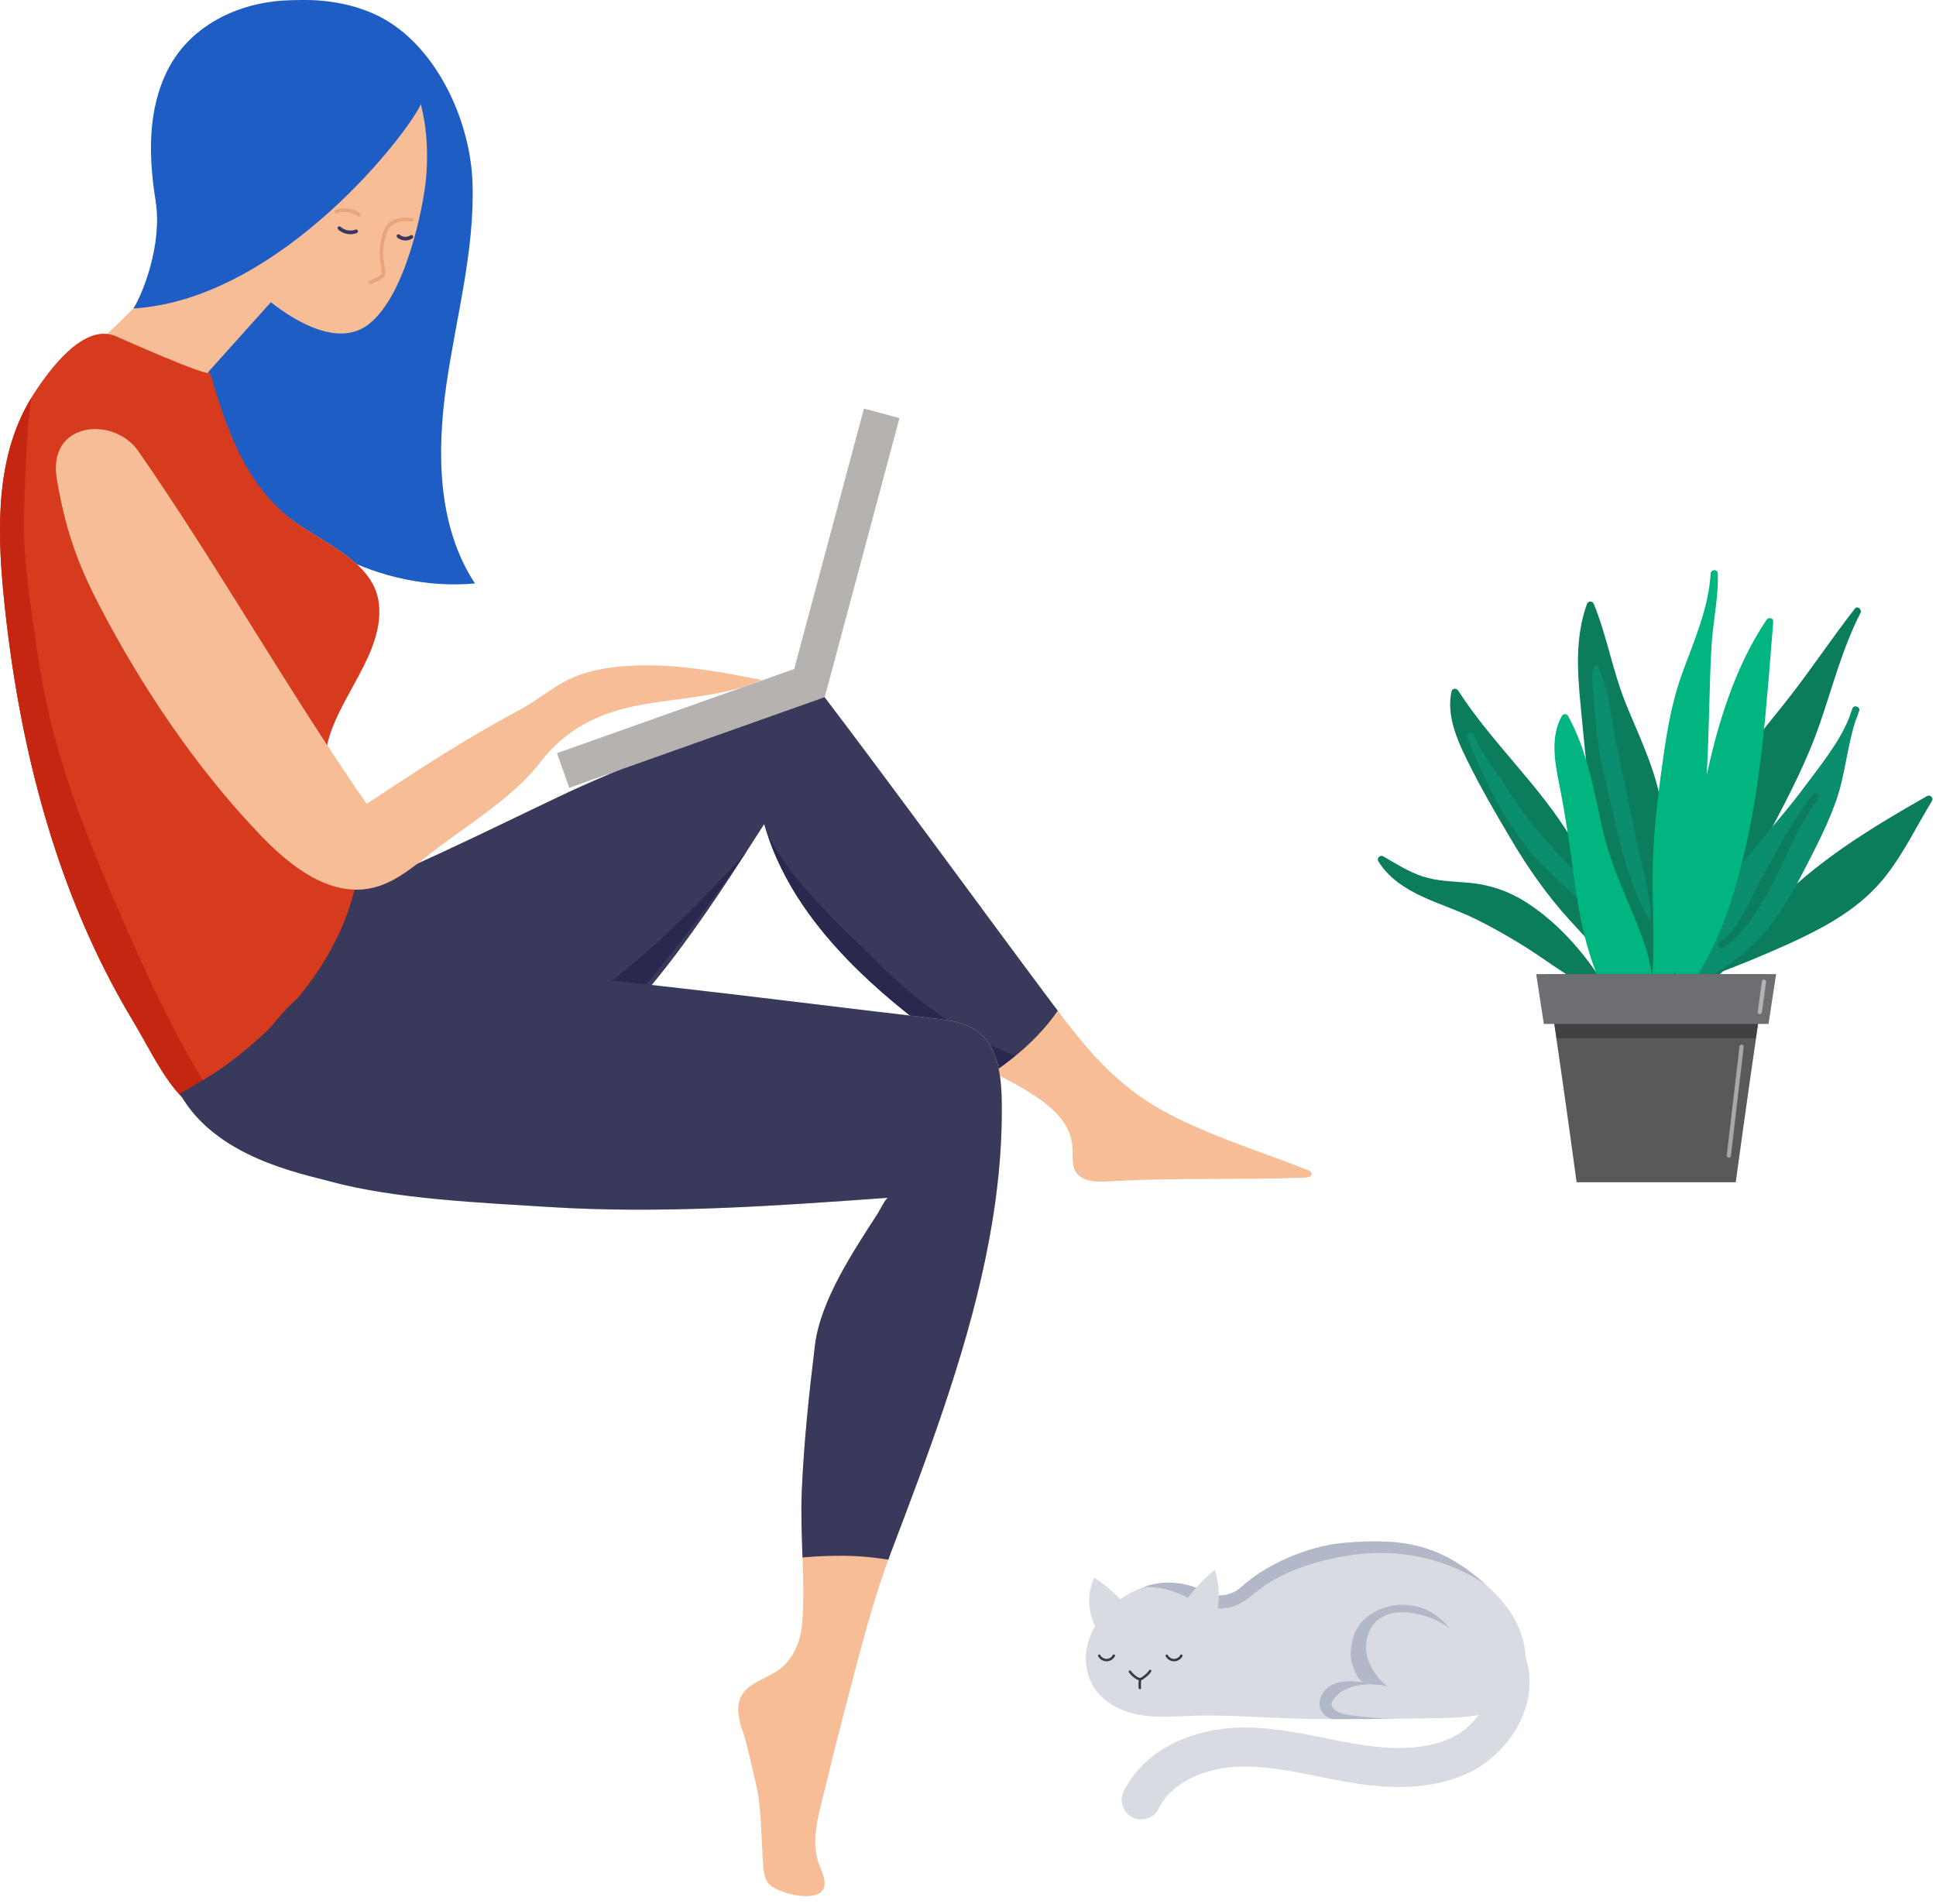 <svg width="122px" height="120px" viewBox="0 0 122 120" version="1.1" xmlns:xlink="http://www.w3.org/1999/xlink" xmlns="http://www.w3.org/2000/svg">
  <desc>Created with Lunacy</desc>
  <g id="ILLUSTRATION/Progress">
    <path d="M19.019 11.45C19.182 15.758 17.986 19.986 17.374 24.254C16.761 28.521 16.811 33.166 19.176 36.771C13.276 37.311 7.358 34.142 3.928 29.31C0.499 24.479 -0.581 18.215 0.284 12.354C0.773 9.049 0.523 4.325 2.865 1.943C5.252 -0.488 10.593 -0.584 13.71 1.352C16.983 3.384 18.881 7.816 19.019 11.45" transform="translate(10.754 0)" id="Fill-384" fill="#1D5DC4" stroke="none"/>
    <path d="M0.728 2.051C2.858 0.892 5.287 0.281 7.689 0.075C9.653 -0.094 11.908 -0.026 13.786 0.785C15.078 3.025 15.41 5.687 15.152 8.228C15 9.742 13.927 15.467 11.518 17.288C8.345 19.686 2.537 13.677 1.516 11.571C0.195 8.851 -0.336 6.864 0.217 3.936C0.336 3.298 0.516 2.669 0.728 2.051" transform="translate(11.68 3.175)" id="Fill-385" fill="#F6BD96" stroke="none"/>
    <path d="M10.68 4.116L3.45 12.176L0 6.512L6.64 0L10.68 4.116" transform="translate(6.555 14.747)" id="Fill-386" fill="#F6BD96" stroke="none"/>
    <path d="M0.173 4.2C0.3 4.124 0.457 4.066 0.613 3.993C0.768 3.919 0.927 3.828 1.042 3.672L1.055 3.646C1.072 3.6 1.076 3.556 1.076 3.51C1.076 3.378 1.04 3.217 1.007 3.008C0.974 2.8 0.941 2.548 0.941 2.256C0.941 1.95 0.977 1.601 1.089 1.213C1.141 1.03 1.194 0.865 1.274 0.73C1.351 0.595 1.451 0.49 1.605 0.411C1.842 0.291 2.119 0.229 2.391 0.23C2.503 0.23 2.614 0.24 2.722 0.261C2.786 0.272 2.845 0.232 2.858 0.169C2.869 0.107 2.829 0.047 2.765 0.035C2.643 0.012 2.518 0 2.391 0C2.084 0 1.775 0.069 1.501 0.206C1.304 0.305 1.168 0.451 1.075 0.616C0.98 0.78 0.922 0.963 0.868 1.149C0.751 1.56 0.712 1.932 0.712 2.256C0.712 2.565 0.747 2.831 0.781 3.044C0.816 3.257 0.849 3.423 0.847 3.51C0.847 3.54 0.843 3.559 0.842 3.562L0.948 3.604L0.856 3.537C0.778 3.643 0.659 3.717 0.515 3.785C0.372 3.853 0.208 3.913 0.057 4.003C0.002 4.035 -0.017 4.106 0.016 4.16C0.05 4.215 0.12 4.232 0.173 4.2" transform="translate(23.211 13.708)" id="Fill-387" fill="#E7A579" stroke="none"/>
    <path d="M0.038 0.199C0.248 0.394 0.53 0.496 0.812 0.496C0.949 0.496 1.086 0.472 1.216 0.421C1.275 0.397 1.303 0.331 1.281 0.272C1.257 0.213 1.19 0.184 1.132 0.207C1.03 0.247 0.922 0.266 0.812 0.266C0.585 0.267 0.356 0.182 0.193 0.031C0.147 -0.013 0.074 -0.01 0.031 0.037C-0.013 0.083 -0.01 0.156 0.038 0.199" transform="translate(21.27 14.264)" id="Fill-388" fill="#39395C" stroke="none"/>
    <path d="M0.037 0.2C0.181 0.329 0.37 0.392 0.556 0.392C0.71 0.392 0.864 0.349 0.995 0.258C1.047 0.221 1.06 0.15 1.022 0.098C0.986 0.046 0.916 0.033 0.863 0.069C0.776 0.131 0.667 0.162 0.556 0.162C0.42 0.162 0.287 0.116 0.192 0.029C0.144 -0.013 0.072 -0.009 0.029 0.038C-0.013 0.085 -0.009 0.158 0.037 0.2" transform="translate(24.996 14.765)" id="Fill-389" fill="#39395C" stroke="none"/>
    <path d="M0.156 0.318C0.309 0.259 0.473 0.23 0.639 0.23C0.934 0.229 1.232 0.324 1.466 0.502C1.517 0.54 1.589 0.53 1.626 0.48C1.665 0.429 1.655 0.357 1.605 0.319C1.327 0.109 0.983 0 0.639 0C0.446 0 0.254 0.034 0.074 0.104C0.015 0.127 -0.015 0.193 0.008 0.252C0.031 0.311 0.097 0.341 0.156 0.318" transform="translate(21.078 13.13)" id="Fill-390" fill="#E7A579" stroke="none"/>
    <path d="M15.951 1.84C17.796 3.214 18.906 4.321 18.171 6.419C17.618 8.003 9.374 18.857 0 19.428C0.552 18.57 1.843 15.429 1.4 12.646C0.955 9.863 0.876 6.9 2.182 4.356C4.62 -0.394 11.737 -1.301 15.951 1.84" transform="translate(8.406 0.013)" id="Fill-391" fill="#1D5DC4" stroke="none"/>
    <path d="M2.09 3.85C-0.252 7.497 -0.197 12.152 0.228 16.465C1.152 25.837 3.508 35.208 8.363 43.277C11.155 47.918 14.652 51.476 20.261 51.861C25.307 52.208 30.425 50.355 34.467 47.404C40.274 43.165 44.282 36.961 48.154 30.903C48.304 31.415 48.477 31.92 48.672 32.416C49.967 35.688 52.261 38.457 54.824 40.823C56.809 42.656 58.983 44.276 61.232 45.767C63.252 47.107 67.433 48.437 67.581 51.276C67.609 51.818 67.515 52.412 67.822 52.86C68.206 53.422 69.008 53.456 69.689 53.432C73.891 53.165 78.067 53.338 82.248 53.186C82.43 53.178 82.675 53.103 82.651 52.922C82.635 52.808 82.511 52.746 82.404 52.703C79.496 51.558 76.377 50.606 73.564 49.122C70.244 47.368 68.331 44.917 66.127 41.964C61.376 35.597 56.713 29.163 51.911 22.835C46.658 24.421 41.506 26.343 36.496 28.582C33.962 29.714 25.17 34.154 22.829 34.78C21.605 34.78 20.705 32.054 20.559 31.273C20.233 29.515 20.238 27.628 20.623 25.88C21.266 22.954 24.246 20.099 23.87 16.98C23.586 14.613 20.958 13.448 18.971 12.131C15.652 9.932 13.428 6.159 13.112 2.191C13.274 4.244 7.329 0.161 7.242 0.128C5.222 -0.65 3.081 2.31 2.09 3.85" transform="translate(0 21.036)" id="Fill-392" fill="#F6BD96" stroke="none"/>
    <path d="M11.469 48.118C14.13 46.498 17.393 44.285 19.367 41.871C21.073 39.785 22.221 37.369 22.829 34.78C21.857 34.209 20.685 31.947 20.559 31.273C20.233 29.515 20.238 27.628 20.623 25.88C21.266 22.954 24.246 20.099 23.87 16.98C23.586 14.613 20.958 13.448 18.971 12.131C15.652 9.932 14.321 6.263 13.244 2.433C13.371 2.884 7.329 0.161 7.242 0.128C5.222 -0.65 3.081 2.31 2.09 3.85C-0.252 7.497 -0.197 12.152 0.228 16.465C1.152 25.837 3.508 35.208 8.363 43.277C9.358 44.93 10.232 46.835 11.469 48.118" transform="translate(0 21.036)" id="Fill-393" fill="#D73B1D" stroke="none"/>
    <path d="M12.435 42.464C10.495 39.179 8.93 35.691 7.418 32.195C5.753 28.342 4.181 24.458 3.184 20.37C2.672 18.27 2.355 16.147 2.057 14.009C1.752 11.829 1.452 9.642 1.51 7.435C1.556 5.692 1.623 3.93 1.746 2.191C1.798 1.469 1.867 0.729 1.991 0C-0.247 3.621 -0.191 8.199 0.227 12.448C1.151 21.82 3.507 31.191 8.361 39.26C9.356 40.913 10.23 42.818 11.467 44.101C11.927 43.822 12.406 43.518 12.891 43.205C12.739 42.959 12.583 42.714 12.435 42.464" transform="translate(0 25.054)" id="Fill-394" fill="#C42612" stroke="none"/>
    <path d="M54.389 19.129C49.638 12.762 44.975 6.328 40.173 0C34.92 1.586 29.767 3.508 24.758 5.747C22.223 6.879 13.432 11.319 11.091 11.945C10.954 11.945 10.822 11.906 10.692 11.844C10.467 12.82 10.153 13.778 9.746 14.699C8.225 18.128 5.586 20.95 2.613 23.182C1.771 23.814 0.897 24.401 0 24.949C2.225 27.239 4.942 28.781 8.523 29.026C13.569 29.373 18.687 27.52 22.729 24.569C28.536 20.33 32.544 14.126 36.416 8.068C36.566 8.58 36.739 9.085 36.934 9.581C38.229 12.853 40.523 15.622 43.086 17.988C45.07 19.821 47.245 21.441 49.494 22.932C49.882 23.189 50.349 23.446 50.852 23.714C52.423 22.647 53.864 21.369 54.917 19.83C54.742 19.597 54.567 19.368 54.389 19.129" transform="translate(11.738 43.871)" id="Fill-395" fill="#39395C" stroke="none"/>
    <path d="M5.23 10.458C2.91 11.441 2.318 13.449 0 14.45C0.066 14.974 0.153 15.495 0.276 16.009C0.376 16.417 0.5 16.833 0.664 17.23C2.21 16.53 3.682 15.672 5.031 14.687C8.976 11.809 14.751 4.03 17.555 0C15.12 2.62 9.575 8.615 5.23 10.458" transform="translate(29.438 53.753)" id="Fill-396" fill="#29294F" stroke="none"/>
    <path d="M15.283 14.049C11.976 12.677 9.099 10.468 6.603 7.929C5.361 6.668 1.319 3.107 0 0C0.12 0.377 0.239 0.755 0.384 1.123C1.679 4.395 3.973 7.165 6.536 9.53C8.52 11.364 10.695 12.984 12.944 14.474C13.332 14.732 13.8 14.988 14.302 15.256C14.784 14.928 15.248 14.572 15.699 14.203C15.561 14.149 15.419 14.105 15.283 14.049" transform="translate(48.289 52.329)" id="Fill-397" fill="#29294F" stroke="none"/>
    <path d="M0.74 9.717C2.468 11.748 6.777 12.586 8.711 13.113C12.735 14.211 16.89 14.806 21.05 15.067C28.162 15.512 35.294 14.998 42.401 14.485C42.27 14.495 41.851 15.323 41.767 15.456C40.248 17.813 38.143 20.939 37.797 23.787C37.431 26.79 37.103 29.876 36.971 32.914C36.848 35.688 37.194 38.501 36.998 41.258C36.917 42.385 36.464 43.538 35.554 44.208C34.721 44.82 33.51 45.058 33.098 46.005C32.842 46.597 32.998 47.277 33.156 47.902C33.294 47.902 34.155 51.71 34.212 52.081C34.43 53.513 34.42 55.028 34.53 56.475C34.56 56.874 34.596 57.292 34.812 57.627C35.256 58.319 38.153 59.05 38.383 57.888C38.483 57.387 38.197 56.903 38.028 56.422C37.598 55.208 37.899 53.87 38.205 52.619C38.737 50.44 39.276 48.263 39.848 46.094C40.663 42.998 41.445 39.843 42.579 36.858C43.734 33.817 44.892 30.776 45.927 27.693C47.984 21.57 49.622 15.185 49.572 8.683C49.558 6.98 49.415 5.024 48.05 4.008C47.269 3.426 46.253 3.293 45.285 3.181C34.35 1.908 23.404 0.635 12.411 0.016C8.59 -0.199 6.464 1.79 3.696 4.393C2.733 5.301 0.186 6.137 0.023 7.449C-0.086 8.339 0.202 9.086 0.74 9.717" transform="translate(13.559 61.004)" id="Fill-398" fill="#F6BD96" stroke="none"/>
    <path d="M43.992 15.762C42.473 18.119 40.367 21.246 40.022 24.094C39.656 27.096 39.328 30.182 39.195 33.221C39.133 34.627 39.191 36.044 39.239 37.46C40.331 37.366 41.429 37.326 42.526 37.374C43.242 37.405 43.949 37.489 44.651 37.598C44.705 37.456 44.749 37.307 44.804 37.165C45.959 34.123 47.117 31.082 48.152 27.999C50.209 21.876 51.847 15.49 51.797 8.99C51.782 7.286 51.64 5.331 50.275 4.314C49.494 3.732 48.478 3.6 47.51 3.487C36.575 2.215 25.232 0.641 14.239 0.023C10.417 -0.192 8.04 1.1 5.688 4.085C4.231 5.938 0 8.224 0 8.224C2.225 12.241 7.59 13.249 9.524 13.776C13.549 14.875 19.115 15.113 23.275 15.373C30.387 15.818 37.519 15.304 44.626 14.791C44.495 14.802 44.075 15.63 43.992 15.762" transform="translate(11.332 60.698)" id="Fill-399" fill="#39395C" stroke="none"/>
    <path d="M19.345 0L14.951 16.411L0 21.718L0.775 23.903L16.875 18.188L21.585 0.6L19.346 0" transform="translate(35.098 25.75)" id="Fill-400" fill="#B6B2AF" stroke="none"/>
    <path d="M5.192 1.384C10.167 8.55 14.612 16.456 19.587 23.622C22.712 21.554 25.849 19.488 29.165 17.737C30.38 17.096 31.522 16.062 32.779 15.577C34.391 14.956 36.271 14.849 37.979 14.905C40.171 14.977 42.335 15.397 44.488 15.815C42.122 16.853 39.462 16.914 36.919 17.373C34.248 17.855 32.157 18.875 30.508 21.025C28.744 23.323 25.617 25.137 23.331 26.961C22.282 27.799 21.18 28.662 19.866 28.936C17.27 29.479 14.827 27.599 12.986 25.691C8.891 21.445 5.386 16.235 2.677 10.997C1.219 8.177 0.572 6.092 0.065 3.179C-0.574 -0.496 3.654 -0.831 5.192 1.384" transform="translate(3.52 27.041)" id="Fill-401" fill="#F6BD96" stroke="none"/>
    <path d="M27.017 9.796C25.92 11.026 23.92 11.111 22.311 11.141C21.261 11.157 20.225 11.173 19.182 11.187L19.166 11.187C17.954 11.196 16.74 11.203 15.527 11.203C15.165 11.196 14.793 11.196 14.43 11.196C11.664 11.18 8.905 10.87 6.139 11.017C5.05 11.072 3.944 11.111 2.894 10.824C1.843 10.546 0.838 9.904 0.358 8.931C0.298 8.8 0.243 8.669 0.197 8.538C-0.831 5.609 2.36 2.603 5.197 2.603C6.039 2.603 6.827 2.811 7.522 3.182C8.264 3.568 9.168 3.453 9.786 2.889C11.347 1.467 13.943 0.301 16.269 0.099C20.202 -0.256 22.589 0.262 25.511 3.005C26.43 3.871 27.21 4.92 27.535 6.157C27.86 7.393 27.852 8.854 27.017 9.796" transform="translate(68.422 97.144)" id="Fill-402" fill="#D9DBE2" stroke="none"/>
    <path d="M20.743 2.211C19.833 1.716 18.86 1.333 17.853 1.084C15.947 0.611 14.015 0.634 12.1 1.042C10.48 1.387 8.889 1.903 7.528 2.874C6.818 3.379 6.205 4.04 5.308 4.191C4.378 4.348 3.555 3.943 2.752 3.533C2.035 3.166 1.263 2.914 0.454 2.881C0.303 2.875 0.151 2.882 0 2.889C0.508 2.707 1.034 2.603 1.562 2.603C2.403 2.603 3.197 2.812 3.892 3.18C4.631 3.572 5.534 3.452 6.152 2.889C7.717 1.465 10.31 0.302 12.636 0.096C16.425 -0.24 18.776 0.231 21.552 2.711C21.289 2.534 21.023 2.362 20.743 2.211" transform="translate(72.055 97.143)" id="Fill-403" fill="#B3B8C9" stroke="none"/>
    <path d="M0 2.357C0.573 1.469 1.286 0.67 2.104 0C2.553 1.351 2.403 2.889 1.702 4.127L0 2.357" transform="translate(74.445 98.938)" id="Fill-404" fill="#D9DBE2" stroke="none"/>
    <path d="M2.454 1.947C1.877 1.208 1.151 0.547 0.31 0C-0.196 1.158 -0.077 2.46 0.625 3.493L2.454 1.947" transform="translate(68.637 99.423)" id="Fill-405" fill="#D9DBE2" stroke="none"/>
    <path d="M1.286 0.037C1.198 0.185 1.053 0.302 0.902 0.418C0.843 0.463 0.791 0.5 0.742 0.509L0.71 0.512C0.644 0.512 0.562 0.47 0.488 0.416C0.356 0.32 0.238 0.205 0.139 0.076C0.113 0.041 0.064 0.035 0.031 0.061C-0.004 0.087 -0.01 0.135 0.016 0.169C0.126 0.31 0.254 0.436 0.398 0.541C0.481 0.6 0.585 0.663 0.71 0.665C0.729 0.665 0.749 0.663 0.771 0.659C0.866 0.64 0.936 0.584 0.995 0.539C1.147 0.423 1.311 0.297 1.419 0.116C1.44 0.079 1.427 0.032 1.391 0.011C1.354 -0.011 1.308 0.001 1.286 0.037" transform="translate(71.125 105.234)" id="Fill-406" fill="#3A3942" stroke="none"/>
    <path d="M0.03 0.062C0.01 0.171 0 0.282 0 0.391C0 0.469 0.004 0.547 0.014 0.623C0.02 0.665 0.059 0.695 0.101 0.689C0.144 0.682 0.173 0.645 0.167 0.602C0.157 0.533 0.153 0.462 0.153 0.391C0.153 0.291 0.163 0.19 0.181 0.092C0.19 0.05 0.163 0.01 0.121 0.001C0.079 -0.006 0.039 0.021 0.032 0.062" transform="translate(71.742 105.774)" id="Fill-407" fill="#3A3942" stroke="none"/>
    <path d="M0.926 0.041C0.856 0.182 0.694 0.282 0.536 0.28C0.378 0.282 0.216 0.184 0.144 0.043C0.126 0.005 0.08 -0.009 0.042 0.011C0.003 0.03 -0.011 0.076 0.009 0.113C0.11 0.308 0.317 0.434 0.538 0.434C0.756 0.433 0.964 0.306 1.063 0.112C1.083 0.074 1.067 0.027 1.03 0.008C0.993 -0.011 0.946 0.004 0.928 0.041" transform="translate(69.195 104.271)" id="Fill-408" fill="#3A3942" stroke="none"/>
    <path d="M0.928 0.041C0.856 0.182 0.694 0.282 0.536 0.28C0.377 0.282 0.216 0.184 0.146 0.043C0.125 0.005 0.079 -0.009 0.042 0.011C0.004 0.03 -0.011 0.076 0.009 0.113C0.11 0.308 0.317 0.434 0.537 0.434C0.756 0.433 0.964 0.306 1.064 0.112C1.083 0.073 1.069 0.027 1.03 0.008C0.992 -0.011 0.946 0.004 0.928 0.041" transform="translate(73.449 104.271)" id="Fill-409" fill="#3A3942" stroke="none"/>
    <path d="M8.217 1.497C7.638 1.058 6.957 0.764 6.248 0.601C5.373 0.392 4.384 0.392 3.69 0.948C3.056 1.467 2.825 2.378 2.994 3.182C3.172 3.985 3.69 4.674 4.324 5.199C4.141 5.048 3.66 5.038 3.432 5.022C3.11 4.999 2.783 5.019 2.463 5.08C1.828 5.199 1.255 5.44 0.879 5.984C0.824 6.062 0.774 6.148 0.764 6.243C0.751 6.386 0.834 6.524 0.948 6.612C1.382 6.952 1.989 6.965 2.513 7.029C3.154 7.11 3.799 7.165 4.446 7.192C3.233 7.201 2.02 7.208 0.807 7.208C0.545 7.116 0.305 6.976 0.15 6.752C-0.235 6.18 0.173 5.353 0.784 5.052C1.402 4.743 2.12 4.812 2.809 4.882C2.437 4.844 2.105 3.923 2.036 3.638C1.904 3.09 1.997 2.603 2.129 2.077C2.391 1.049 3.349 0.362 4.361 0.107C5.288 -0.124 6.301 0.022 7.12 0.516C7.545 0.778 7.901 1.118 8.217 1.497" transform="translate(83.145 101.139)" id="Fill-410" fill="#B3B8C9" stroke="none"/>
    <path d="M1.228 11.272C1.045 11.272 0.86 11.232 0.685 11.146C0.077 10.846 -0.174 10.109 0.127 9.5C1.503 6.709 4.675 5.599 7.185 5.489C9.148 5.406 11.039 5.786 12.866 6.153C13.436 6.268 14.006 6.382 14.578 6.481C16.323 6.788 18.876 7.077 20.887 6.074C22.44 5.298 23.72 3.305 23.072 1.686C22.82 1.057 23.126 0.341 23.756 0.089C24.386 -0.164 25.1 0.141 25.353 0.772C26.553 3.767 24.538 6.997 21.984 8.271C19.324 9.6 16.241 9.266 14.155 8.902C13.563 8.798 12.972 8.68 12.38 8.561C10.619 8.206 8.953 7.878 7.291 7.943C5.568 8.018 3.234 8.755 2.331 10.587C2.116 11.02 1.681 11.272 1.228 11.272" transform="translate(70.684 103.399)" id="Fill-411" fill="#D9DBE2" stroke="none"/>
    <path d="M12.873 18.646C15.545 16.039 18.773 14.097 21.999 12.261C22.193 12.151 22.428 12.376 22.308 12.571C21.341 14.157 20.533 15.856 19.379 17.321C18.305 18.683 16.924 19.693 15.411 20.521C13.929 21.33 12.361 21.994 10.804 22.645C10.26 22.872 9.699 23.081 9.142 23.303C8.519 23.889 7.854 24.418 7.126 24.84C6.601 24.863 6.072 24.874 5.55 24.897C5.227 24.91 4.906 24.932 4.583 24.95C3.44 23.447 2.932 21.551 2.475 19.746C1.93 17.597 1.368 15.448 0.967 13.265C0.557 11.018 0.383 8.746 0.16 6.475C-0.049 4.354 -0.17 2.196 0.566 0.16C0.646 -0.062 0.919 -0.045 1.002 0.161C1.831 2.194 2.187 4.378 3.011 6.419C3.799 8.374 4.755 10.289 5.172 12.37C5.533 14.171 5.531 16.043 5.528 17.886C5.527 18.271 5.527 18.654 5.529 19.035C5.532 19.354 5.543 19.676 5.553 19.998C5.569 20.475 5.585 20.954 5.574 21.43C5.766 20.478 6.016 19.53 6.257 18.596C6.84 16.323 7.613 14.117 8.823 12.095C10.005 10.118 11.478 8.334 12.917 6.542C14.492 4.581 15.867 2.48 17.412 0.498L17.412 0.496C17.425 0.481 17.437 0.466 17.448 0.45C17.615 0.237 17.913 0.511 17.802 0.725C16.652 2.969 16.038 5.408 15.215 7.778C14.443 9.999 13.367 12.091 12.277 14.169C11.141 16.335 10.042 18.506 9.016 20.725C8.552 21.725 8.054 22.705 7.429 23.59C7.914 23.336 8.421 23.116 8.932 22.909C10.339 21.574 11.547 19.938 12.873 18.646ZM7.674 23.963C7.298 24.157 6.938 24.374 6.598 24.623C6.972 24.432 7.33 24.209 7.674 23.963Z" transform="translate(99.438 37.91)" id="Fill-412" fill="#0B7C5C" fill-rule="evenodd" stroke="none"/>
    <path d="M10.599 18.642C10.65 18.915 10.706 19.187 10.775 19.455C10.954 19.47 11.132 19.48 11.312 19.484C11.25 19.18 11.162 18.885 11.05 18.6C10.964 18.149 10.887 17.696 10.758 17.253C10.51 16.401 10.169 15.564 9.884 14.722C9.272 12.916 8.642 11.11 7.659 9.465C5.634 6.08 2.633 3.419 0.501 0.107C0.403 -0.047 0.131 -0.04 0.087 0.16C-0.238 1.646 0.404 3.145 1.049 4.458C1.915 6.224 2.921 7.951 3.926 9.639C4.969 11.39 6.137 13.042 7.505 14.553C8.591 15.755 9.964 17.078 10.599 18.642" transform="translate(91.383 43.409)" id="Fill-413" fill="#0B7C5C" stroke="none"/>
    <path d="M14.185 8.768C14.361 8.801 14.538 8.83 14.715 8.856C13.39 6.539 11.569 4.329 9.308 2.897C8.217 2.206 7.073 1.822 5.786 1.698C4.787 1.602 3.781 1.612 2.817 1.292C1.934 1 1.143 0.487 0.344 0.029C0.153 -0.081 -0.089 0.142 0.033 0.338C1.356 2.468 4.068 2.936 6.166 3.982C7.723 4.758 9.19 5.623 10.616 6.617C11.346 7.125 12.118 7.593 12.822 8.137C13.21 8.438 13.657 8.663 14.139 8.758C14.154 8.762 14.17 8.765 14.185 8.768" transform="translate(86.824 53.942)" id="Fill-414" fill="#0B7C5C" stroke="none"/>
    <path d="M10.638 0.121C10.553 0.329 10.481 0.54 10.414 0.753C9.789 2.296 8.544 3.823 7.598 5.093C6.539 6.52 5.356 7.842 4.236 9.221C3.244 10.443 2.322 11.734 1.687 13.181C1.372 13.901 1.147 14.65 0.908 15.397C0.688 16.087 0.336 16.748 0.145 17.442C0.132 17.451 0.119 17.458 0.105 17.465C-0.042 17.549 -0.018 17.709 0.076 17.802C0.103 18.025 0.465 18.081 0.518 17.824C0.524 17.795 0.532 17.766 0.539 17.737C1.956 16.93 3.337 16.043 4.499 14.886C5.723 13.668 6.628 12.195 7.413 10.666C8.205 9.123 9.047 7.556 9.617 5.916C10.18 4.299 10.296 2.547 10.822 0.929C10.915 0.713 10.995 0.495 11.06 0.274C11.132 0.031 10.736 -0.118 10.638 0.121" transform="translate(106.102 44.515)" id="Fill-415" fill="#0A8E6D" stroke="none"/>
    <path d="M5.951 0.096C4.737 1.698 3.798 3.498 2.809 5.243C2.02 6.635 1.491 8.443 0.103 9.37C-0.138 9.53 0.087 9.923 0.33 9.761C1.655 8.877 2.655 7.179 3.367 5.822C4.375 3.904 5.032 2.053 6.341 0.325C6.517 0.093 6.125 -0.134 5.951 0.096" transform="translate(108.262 49.982)" id="Fill-416" fill="#0B7C5C" stroke="none"/>
    <path d="M9.796 12.424C8.539 10.287 6.699 8.734 5.066 6.909C4.15 5.883 3.322 4.776 2.59 3.611C1.918 2.541 0.952 1.41 0.492 0.234C0.488 0.221 0.478 0.212 0.471 0.2C0.465 0.185 0.459 0.169 0.452 0.153C0.35 -0.117 -0.088 -0.001 0.016 0.272C0.936 2.701 2.138 5.125 3.725 7.188C5.348 9.297 7.593 10.798 9.441 12.696C9.619 12.88 9.927 12.646 9.796 12.424" transform="translate(92.438 46.151)" id="Fill-417" fill="#0A8E6D" stroke="none"/>
    <path d="M2.752 10.847C2.448 9.368 2.15 7.888 1.833 6.411C1.535 5.025 1.29 3.625 1.043 2.23C1.017 2.083 1.02 1.957 0.977 1.81C0.922 1.625 0.866 1.441 0.807 1.258C0.689 0.891 0.562 0.527 0.425 0.167C0.401 0.099 0.365 0.024 0.295 0.004C0.239 -0.012 0.176 0.019 0.139 0.066C0.061 0.16 0.052 0.318 0.032 0.435C0.006 0.588 -0.001 0.744 0 0.899C0.005 1.199 0.045 1.496 0.071 1.794C0.195 3.196 0.308 4.853 0.605 6.229C0.965 7.899 1.24 8.938 1.607 10.607C1.874 11.809 2.664 14.34 3.259 15.432C3.371 15.638 3.691 16.182 3.701 15.966C3.762 14.735 2.998 12.045 2.752 10.847" transform="translate(100.328 41.935)" id="Fill-418" fill="#0A8E6D" stroke="none"/>
    <path d="M13.367 3.126C11.436 5.994 10.33 9.507 9.598 12.903C9.693 11.094 9.731 9.283 9.788 7.472C9.827 6.247 9.85 5.015 9.986 3.797C10.118 2.601 10.33 1.427 10.295 0.219C10.287 -0.074 9.86 -0.072 9.843 0.218C9.706 2.446 8.786 4.469 8.037 6.54C7.323 8.515 7.029 10.526 6.746 12.599C6.442 14.826 6.191 17.071 6.185 19.322C6.18 21.465 6.324 23.591 6.155 25.724C6 23.964 5.077 21.995 4.57 20.773C3.941 19.26 3.36 17.841 3.009 16.236C2.48 13.826 2.055 11.377 0.859 9.189C0.778 9.04 0.551 9.042 0.469 9.188C-0.27 10.491 0.018 12.095 0.299 13.492C0.716 15.569 0.994 17.6 1.276 19.701C1.546 21.696 1.95 23.7 2.709 25.572C2.869 25.967 3.056 26.405 3.29 26.818C3.863 26.914 4.442 26.969 5.023 26.966C5.631 26.963 6.236 26.914 6.842 26.883C7.139 26.344 7.401 25.796 7.627 25.237C7.614 25.584 7.615 25.932 7.638 26.282C7.643 26.361 7.682 26.416 7.733 26.452C7.598 26.602 7.455 26.743 7.298 26.863C7.543 26.854 7.788 26.847 8.033 26.838C8.527 26.318 8.927 25.66 9.222 25.173C10.281 23.437 10.966 21.506 11.518 19.557C13.018 14.254 13.342 8.707 13.787 3.241C13.807 3.001 13.48 2.955 13.367 3.126" transform="translate(97.957 35.933)" id="Fill-419" fill="#00B580" stroke="none"/>
    <path d="M11.909 13.117L1.879 13.117C1.283 8.741 0.667 4.366 0 0C4.596 0 9.193 0 13.789 0C13.121 4.366 12.506 8.741 11.909 13.117" transform="translate(97.473 61.393)" id="Fill-420" fill="#58595B" stroke="none"/>
    <path d="M13.789 0L0 0L0.621 4.041L13.169 4.041L13.789 0" transform="translate(97.473 61.393)" id="Fill-421" fill="#414042" stroke="none"/>
    <path d="M15.121 0L0 0L0.482 3.141L14.64 3.141L15.121 0" transform="translate(96.805 61.393)" id="Fill-422" fill="#6D6E71" stroke="none"/>
    <path d="M0.132 2.177C0.127 2.177 0.121 2.177 0.114 2.177C0.042 2.167 -0.009 2.101 0.001 2.028L0.263 0.114C0.272 0.048 0.33 0 0.394 0C0.4 0 0.406 0 0.412 0.001C0.485 0.012 0.536 0.078 0.525 0.15L0.263 2.064C0.253 2.13 0.197 2.177 0.132 2.177" transform="translate(110.766 61.74)" id="Fill-423" fill="#B2B2B4" stroke="none"/>
    <path d="M0.132 7.125C0.128 7.125 0.122 7.125 0.118 7.124C0.044 7.115 -0.008 7.05 0.001 6.978L0.806 0.117C0.815 0.05 0.871 0 0.937 0C0.943 0 0.947 0.001 0.953 0.001C1.025 0.01 1.077 0.075 1.068 0.148L0.265 7.008C0.256 7.076 0.198 7.125 0.132 7.125" transform="translate(108.812 65.838)" id="Fill-424" fill="#A7A7A8" stroke="none"/>
  </g>
</svg>